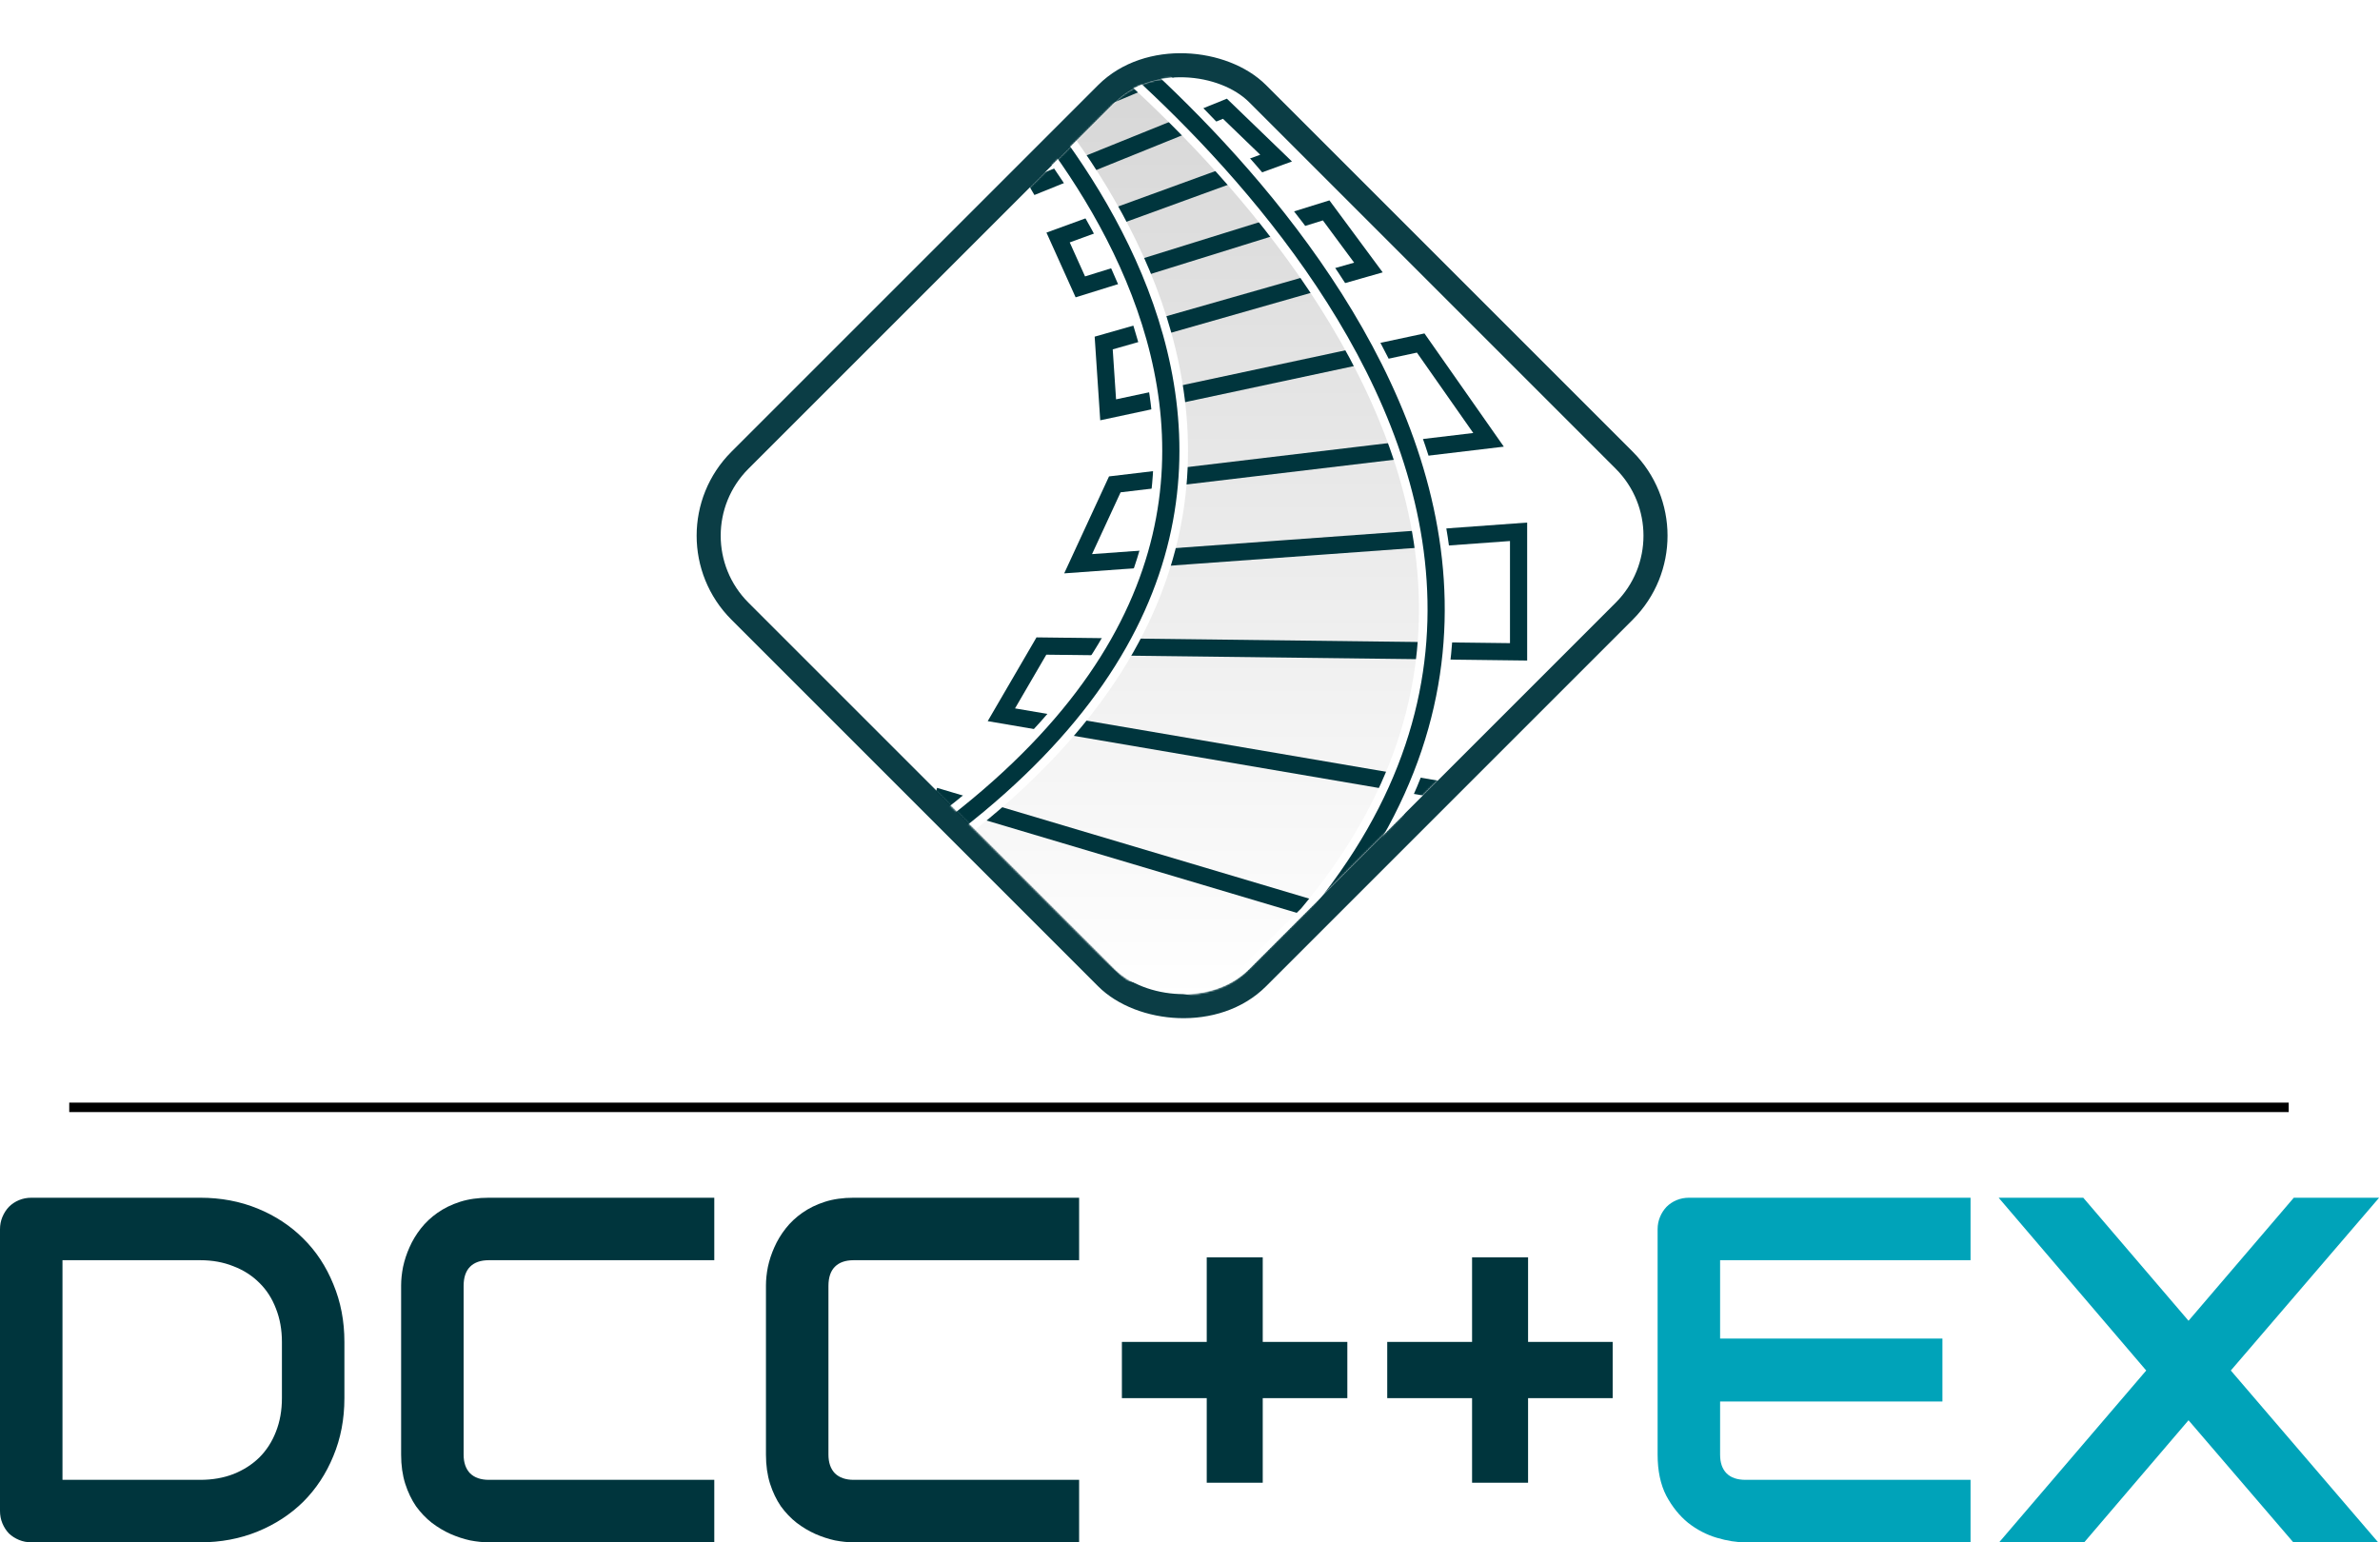 <?xml version="1.0" encoding="UTF-8" standalone="no"?>
<svg
   xmlns:dc="http://purl.org/dc/elements/1.1/"
   xmlns:cc="http://creativecommons.org/ns#"
   xmlns:rdf="http://www.w3.org/1999/02/22-rdf-syntax-ns#"
   xmlns:svg="http://www.w3.org/2000/svg"
   xmlns="http://www.w3.org/2000/svg"
   xmlns:sodipodi="http://sodipodi.sourceforge.net/DTD/sodipodi-0.dtd"
   xmlns:inkscape="http://www.inkscape.org/namespaces/inkscape"
   inkscape:version="1.0 (4035a4fb49, 2020-05-01)"
   sodipodi:docname="EX_LOGO.svg"
   id="svg40"
   version="1.1"
   fill="none"
   viewBox="0 0 1421 921"
   height="921"
   width="1421">
  <sodipodi:namedview
     inkscape:current-layer="svg40"
     inkscape:window-maximized="1"
     inkscape:window-y="-8"
     inkscape:window-x="-8"
     inkscape:cy="475.52822"
     inkscape:cx="710.235"
     inkscape:zoom="0.55052201"
     showgrid="false"
     id="namedview42"
     inkscape:window-height="745"
     inkscape:window-width="1366"
     inkscape:pageshadow="2"
     inkscape:pageopacity="0"
     guidetolerance="10"
     gridtolerance="10"
     objecttolerance="10"
     borderopacity="1"
     bordercolor="#666666"
     pagecolor="#ffffff"
     inkscape:document-rotation="0" />
  <rect
     id="rect2"
     stroke-linejoin="round"
     stroke-miterlimit="16"
     stroke-width="14.364"
     stroke="#00353D"
     fill="white"
     transform="rotate(-45 396.724 319.896)"
     rx="63.719"
     height="437.066"
     width="437.066"
     y="319.896"
     x="396.724"
     style="stroke:#00353d;stroke-opacity:0.957" />
  <mask
     height="599"
     width="599"
     y="21"
     x="406"
     maskUnits="userSpaceOnUse"
     mask-type="alpha"
     id="mask0">
    <rect
       id="rect4"
       fill="white"
       transform="rotate(-45 406.51 320.148)"
       rx="56.537"
       height="422.702"
       width="422.702"
       y="320.148"
       x="406.51" />
  </mask>
  <g
     id="g15"
     mask="url(#mask0)">
    <path
       id="path7"
       fill="url(#paint0_linear)"
       d="M558.03 10.986C565.335 17.345 869.458 271.21 577.257 498.402L672.11 585.564L722.1 597.1L783.822 554.973C1014.79 279.491 624.481 0.449 615.806 -4.435L558.03 10.986Z" />
    <path
       id="path9"
       stroke-width="10.26"
       stroke="#00353D"
       d="M579.281 51.639L670.926 12.907L704.795 38.921L603.188 81.7L619.791 110.027L731.358 64.935L761.907 94.418L631.744 141.822L645.026 171.305L791.791 125.635L817.026 159.743L658.972 204.835L661.628 244.723L848.239 204.835L888.749 262.644L665.613 289.236L643.698 336.64L906.679 317.563V389.247L621.783 385.778L597.875 426.823L882.108 475.383L837.613 558.629L558.03 475.383" />
    <path
       id="path11"
       stroke-width="20.52"
       stroke="white"
       d="M570.647 491.57C862.849 264.379 565.999 11.751 558.694 5.392M616.47 -10.028C625.145 -5.144 1015.46 273.898 784.486 549.38L736.2 597.1" />
    <path
       id="path13"
       stroke-width="10.26"
       stroke="#00353D"
       d="M570.647 491.57C862.849 264.379 565.999 11.751 558.694 5.392M616.47 -10.028C625.145 -5.144 1015.46 273.898 784.486 549.38L740.045 594.537" />
  </g>
  <path
     style="fill:#00353d;filter:url(#filter952);fill-opacity:1"
     id="path17"
     fill="#00353D"
     d="M205.63 834.902C205.63 847.434 203.43 858.962 199.029 869.485C194.724 880.008 188.745 889.096 181.092 896.749C173.439 904.307 164.351 910.238 153.828 914.543C143.305 918.848 131.873 921 119.532 921H18.798C16.119 921 13.632 920.522 11.336 919.565C9.04 918.609 7.031 917.317 5.309 915.691C3.683 913.969 2.392 911.96 1.435 909.664C0.478 907.368 0 904.881 0 902.202V734.025C0 731.442 0.478 729.002 1.435 726.706C2.392 724.41 3.683 722.401 5.309 720.679C7.031 718.957 9.04 717.618 11.336 716.662C13.632 715.705 16.119 715.227 18.798 715.227H119.532C131.873 715.227 143.305 717.379 153.828 721.684C164.351 725.989 173.439 731.968 181.092 739.621C188.745 747.178 194.724 756.266 199.029 766.885C203.43 777.408 205.63 788.888 205.63 801.324V834.902ZM168.321 801.324C168.321 794.054 167.125 787.405 164.734 781.378C162.438 775.351 159.137 770.233 154.832 766.024C150.528 761.719 145.362 758.419 139.335 756.123C133.404 753.731 126.803 752.536 119.532 752.536H37.309V883.691H119.532C126.803 883.691 133.404 882.543 139.335 880.247C145.362 877.856 150.528 874.555 154.832 870.346C159.137 866.041 162.438 860.923 164.734 854.992C167.125 848.965 168.321 842.269 168.321 834.902V801.324Z" />
  <path
     style="fill:#00353d;filter:url(#filter948);fill-opacity:1"
     id="path19"
     fill="#00353D"
     d="M426.471 921H291.871C288.427 921 284.696 920.617 280.679 919.852C276.756 918.991 272.834 917.7 268.912 915.978C265.085 914.256 261.402 912.056 257.863 909.377C254.323 906.603 251.166 903.302 248.392 899.476C245.713 895.553 243.561 891.057 241.935 885.987C240.308 880.821 239.495 875.034 239.495 868.624V767.603C239.495 764.159 239.878 760.476 240.643 756.553C241.504 752.536 242.796 748.613 244.518 744.787C246.24 740.865 248.488 737.134 251.262 733.594C254.036 730.055 257.337 726.945 261.163 724.267C265.085 721.493 269.582 719.292 274.652 717.666C279.722 716.04 285.462 715.227 291.871 715.227H426.471V752.536H291.871C286.992 752.536 283.262 753.827 280.679 756.41C278.096 758.993 276.804 762.819 276.804 767.89V868.624C276.804 873.407 278.096 877.138 280.679 879.817C283.357 882.4 287.088 883.691 291.871 883.691H426.471V921Z" />
  <path
     style="fill:#00353d;filter:url(#filter956);fill-opacity:1"
     id="path21"
     fill="#00353D"
     d="M644.298 921H509.699C506.255 921 502.524 920.617 498.506 919.852C494.584 918.991 490.661 917.7 486.739 915.978C482.913 914.256 479.23 912.056 475.69 909.377C472.15 906.603 468.993 903.302 466.219 899.476C463.541 895.553 461.388 891.057 459.762 885.987C458.136 880.821 457.322 875.034 457.322 868.624V767.603C457.322 764.159 457.705 760.476 458.47 756.553C459.331 752.536 460.623 748.613 462.345 744.787C464.067 740.865 466.315 737.134 469.089 733.594C471.863 730.055 475.164 726.945 478.99 724.267C482.913 721.493 487.409 719.292 492.479 717.666C497.549 716.04 503.289 715.227 509.699 715.227H644.298V752.536H509.699C504.82 752.536 501.089 753.827 498.506 756.41C495.923 758.993 494.631 762.819 494.631 767.89V868.624C494.631 873.407 495.923 877.138 498.506 879.817C501.184 882.4 504.915 883.691 509.699 883.691H644.298V921Z" />
  <path
     style="fill:#00353d;filter:url(#filter960);fill-opacity:1"
     id="path23"
     fill="#00353D"
     d="M804.44 834.902H753.929V885.413H720.494V834.902H669.84V801.324H720.494V750.814H753.929V801.324H804.44V834.902Z" />
  <path
     style="fill:#00353d;filter:url(#filter964);fill-opacity:1"
     id="path25"
     fill="#00353D"
     d="M962.86 834.902H912.349V885.413H878.914V834.902H828.26V801.324H878.914V750.814H912.349V801.324H962.86V834.902Z" />
  <path
     id="path27"
     fill="#00A3B9"
     d="M1159.74 836.911H1027V799.315H1159.74V836.911ZM1176.53 921H1041.93C1036.76 921 1031.12 920.091 1024.99 918.274C1018.87 916.456 1013.18 913.49 1007.92 909.377C1002.75 905.168 998.399 899.763 994.859 893.162C991.415 886.465 989.693 878.286 989.693 868.624V734.025C989.693 731.442 990.172 729.002 991.128 726.706C992.085 724.41 993.376 722.401 995.003 720.679C996.725 718.957 998.734 717.618 1001.03 716.662C1003.33 715.705 1005.81 715.227 1008.49 715.227H1176.53V752.536H1027V868.624C1027 873.503 1028.29 877.234 1030.88 879.817C1033.46 882.4 1037.24 883.691 1042.21 883.691H1176.53V921Z" />
  <path
     id="path29"
     fill="#00A3B9"
     d="M1306.68 788.697L1369.53 715.227H1420.47L1331.93 818.4L1419.9 921H1369.24L1306.68 848.104L1244.4 921H1193.6L1281.42 818.4L1193.31 715.227H1243.83L1306.68 788.697Z" />
  <path
     style="fill:#000000"
     id="path31"
     stroke-width="5.654"
     stroke="black"
     d="M41.339 661.255L1366.5 661.255" />
  <defs
     id="defs38">
    <linearGradient
       gradientUnits="userSpaceOnUse"
       y2="597.1"
       x2="707.416"
       y1="-4.435"
       x1="707.416"
       id="paint0_linear">
      <stop
         id="stop33"
         stop-color="#D3D3D3" />
      <stop
         id="stop35"
         stop-color="white"
         offset="1" />
    </linearGradient>
    <filter
       height="1"
       y="-0"
       width="1"
       x="-0"
       id="filter948"
       style="color-interpolation-filters:sRGB"
       inkscape:collect="always">
      <feGaussianBlur
         id="feGaussianBlur950"
         stdDeviation="0.011"
         inkscape:collect="always" />
    </filter>
    <filter
       height="1"
       y="-0"
       width="1"
       x="-0"
       id="filter952"
       style="color-interpolation-filters:sRGB"
       inkscape:collect="always">
      <feGaussianBlur
         id="feGaussianBlur954"
         stdDeviation="0.011"
         inkscape:collect="always" />
    </filter>
    <filter
       height="1"
       y="-0"
       width="1"
       x="-0"
       id="filter956"
       style="color-interpolation-filters:sRGB"
       inkscape:collect="always">
      <feGaussianBlur
         id="feGaussianBlur958"
         stdDeviation="0.011"
         inkscape:collect="always" />
    </filter>
    <filter
       height="1"
       y="-0"
       width="1"
       x="-0"
       id="filter960"
       style="color-interpolation-filters:sRGB"
       inkscape:collect="always">
      <feGaussianBlur
         id="feGaussianBlur962"
         stdDeviation="0.011"
         inkscape:collect="always" />
    </filter>
    <filter
       height="1"
       y="-0"
       width="1"
       x="-0"
       id="filter964"
       style="color-interpolation-filters:sRGB"
       inkscape:collect="always">
      <feGaussianBlur
         id="feGaussianBlur966"
         stdDeviation="0.011"
         inkscape:collect="always" />
    </filter>
  </defs>
</svg>
